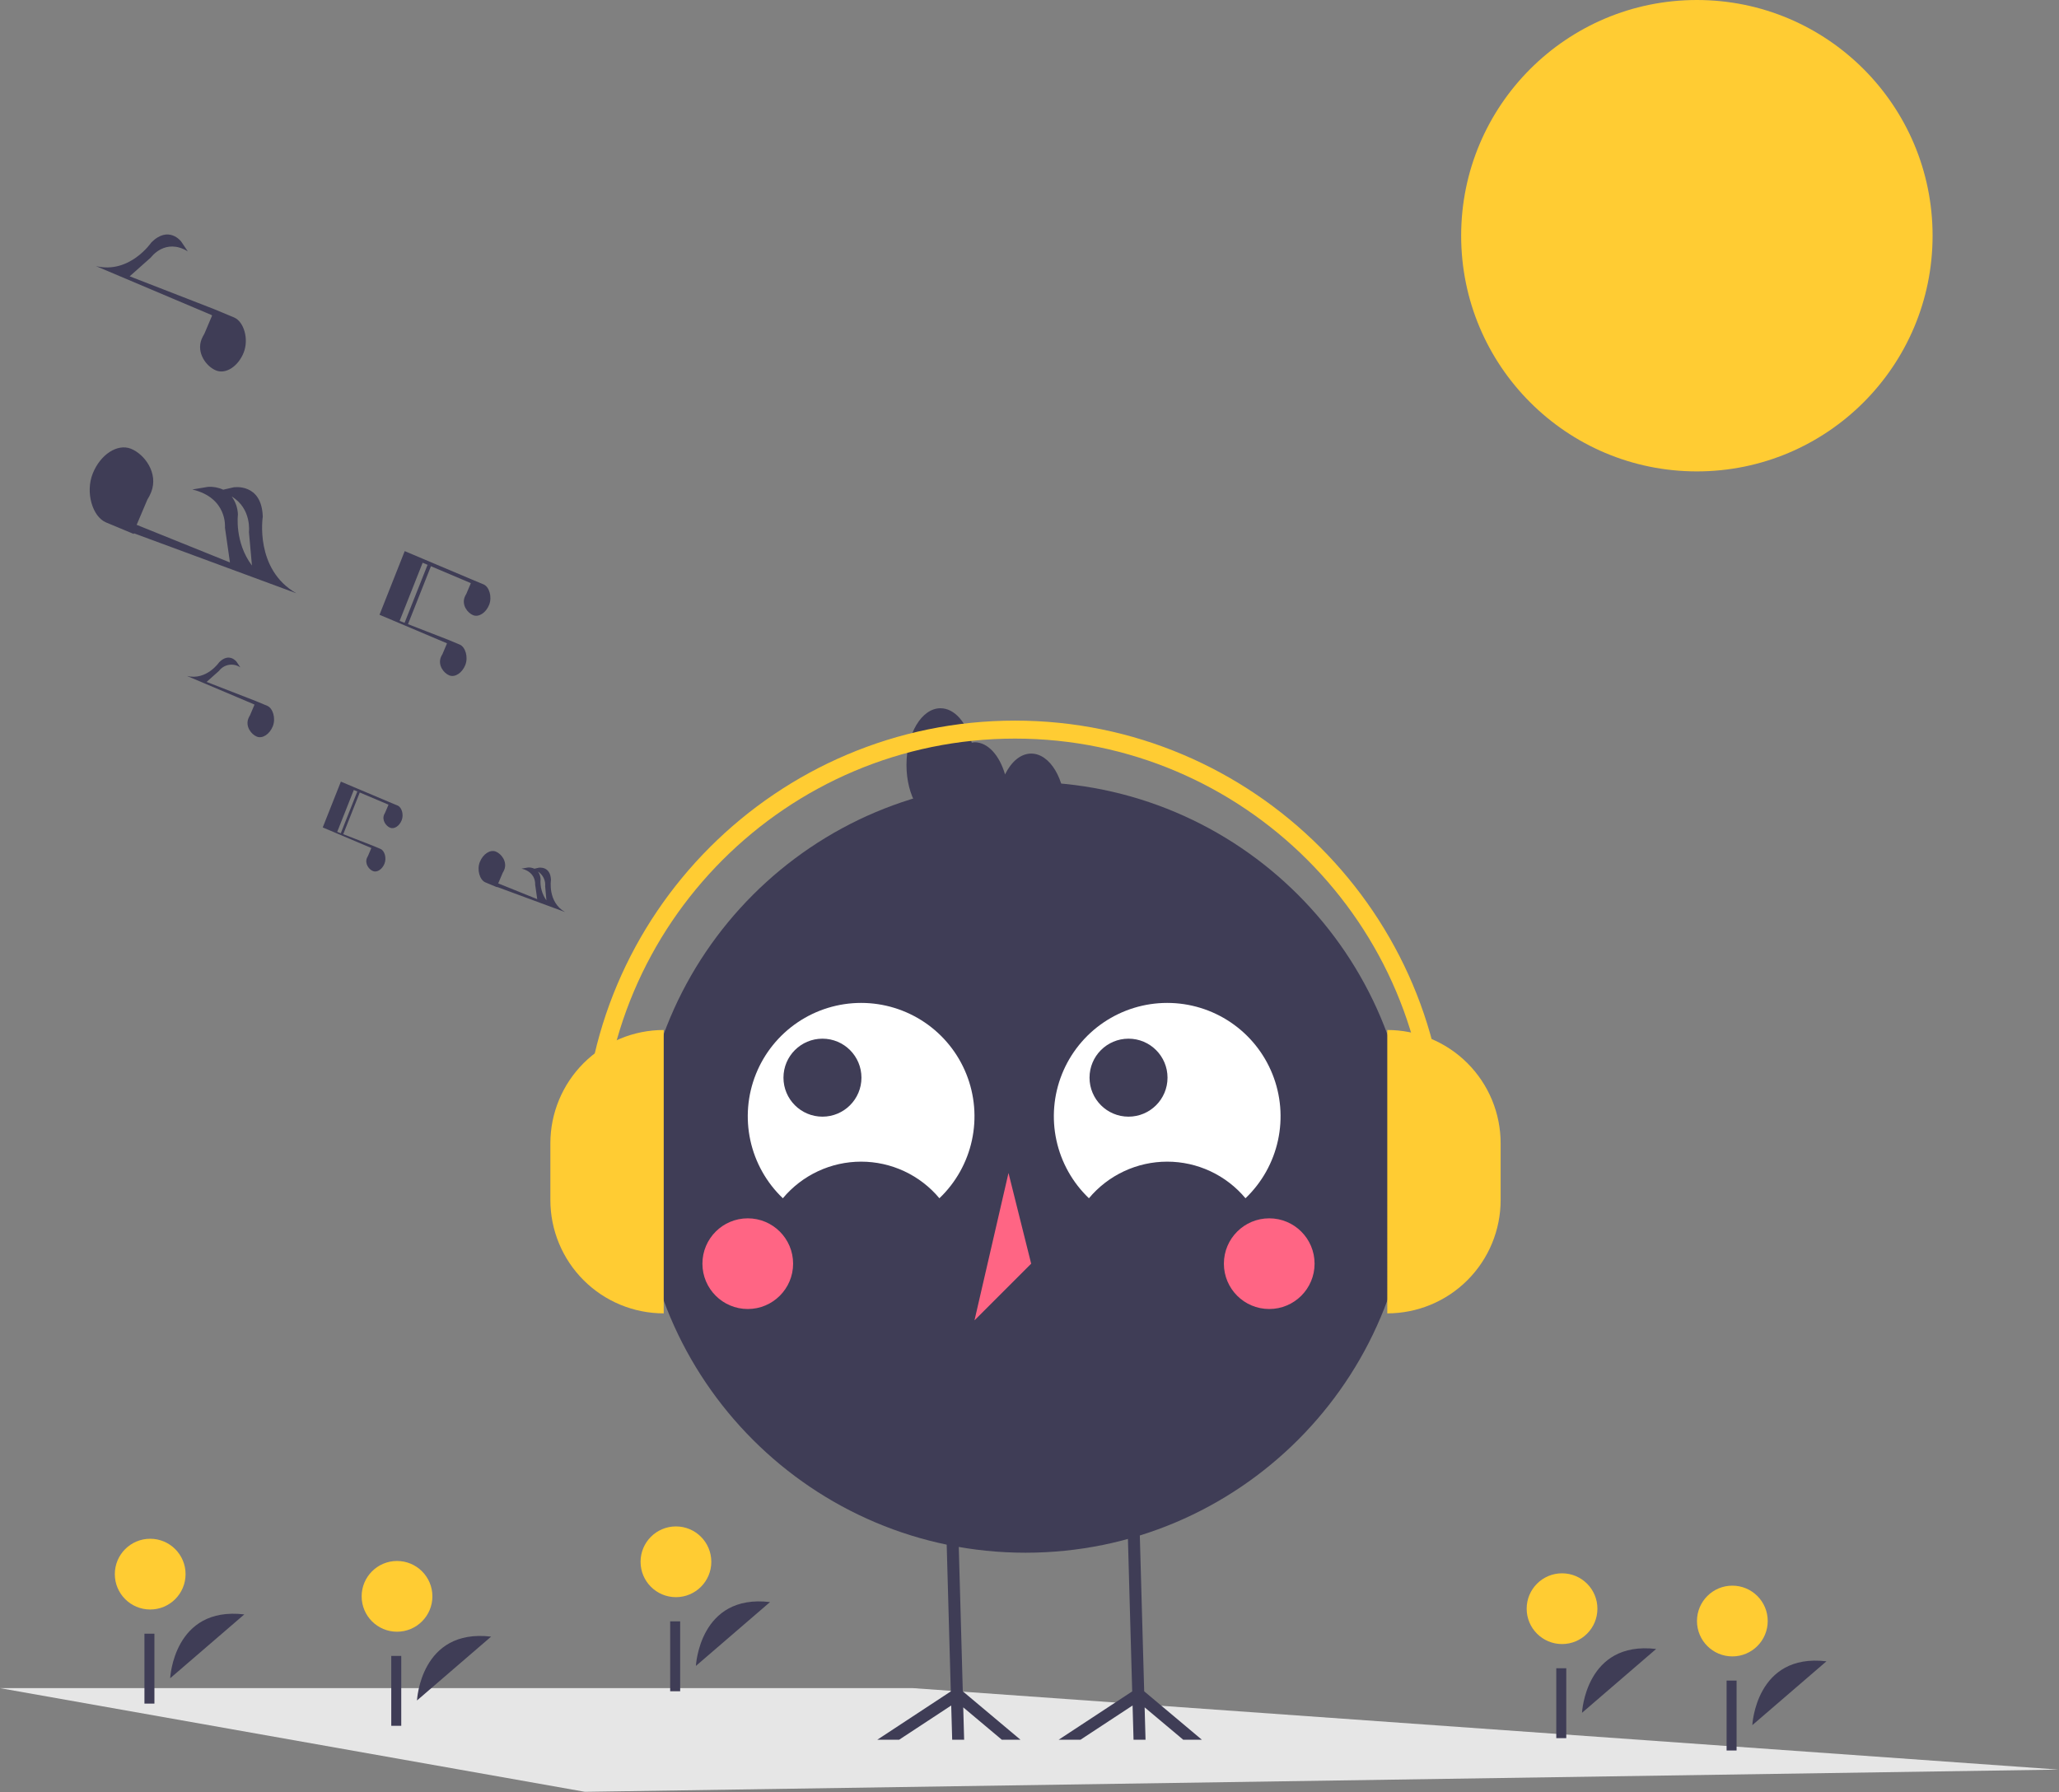 <svg width="888" height="773" viewBox="0 0 888 773" fill="none" xmlns="http://www.w3.org/2000/svg">
<rect x="0" y="0" width="888" height="773" fill="#808080" stroke="none"/>
<g id="loading_animation" clip-path="url(#clip0_8_15)">
<path id="Vector" d="M887.772 763.25L252.263 772.831L0 728.121H393.817L887.772 763.25Z" fill="#E6E6E6"/>
<path id="Sun" d="M731.822 203.32C787.968 203.32 833.482 157.806 833.482 101.66C833.482 45.515 787.968 0 731.822 0C675.677 0 630.162 45.515 630.162 101.66C630.162 157.806 675.677 203.32 731.822 203.32Z" fill="#FFCC33"/>
<g id="flower1">
<path id="Vector_2" d="M179.84 733.435C179.84 733.435 181.327 702.276 211.812 705.898Z" fill="#3F3D56"/>
<path id="Vector_3" d="M171.227 703.784C179.653 703.784 186.484 696.953 186.484 688.526C186.484 680.1 179.653 673.269 171.227 673.269C162.801 673.269 155.97 680.1 155.97 688.526C155.97 696.953 162.801 703.784 171.227 703.784Z" fill="#FFCC33"/>
<path id="Vector_4" d="M173.051 714.219H168.744V744.366H173.051V714.219Z" fill="#3F3D56"/>
</g>
<g id="flower2">
<path id="Vector_5" d="M682.287 738.757C682.287 738.757 683.774 707.599 714.258 711.22Z" fill="#3F3D56"/>
<path id="Vector_6" d="M673.673 709.106C682.1 709.106 688.93 702.275 688.93 693.849C688.93 685.423 682.1 678.592 673.673 678.592C665.247 678.592 658.416 685.423 658.416 693.849C658.416 702.275 665.247 709.106 673.673 709.106Z" fill="#FFCC33"/>
<path id="Vector_7" d="M675.497 719.541H671.191V749.688H675.497V719.541Z" fill="#3F3D56"/>
</g>
<path id="Vector_8" d="M755.738 744.08C755.738 744.08 757.225 712.921 787.709 716.543Z" fill="#3F3D56"/>
<path id="Vector_9" d="M747.124 714.429C755.55 714.429 762.381 707.598 762.381 699.171C762.381 690.745 755.55 683.914 747.124 683.914C738.698 683.914 731.867 690.745 731.867 699.171C731.867 707.598 738.698 714.429 747.124 714.429Z" fill="#FFCC33"/>
<path id="Vector_10" d="M748.948 724.864H744.642V755.011H748.948V724.864Z" fill="#3F3D56"/>
<path id="Vector_11" d="M300.129 718.532C300.129 718.532 301.616 687.373 332.101 690.995Z" fill="#3F3D56"/>
<path id="Vector_12" d="M291.516 688.88C299.942 688.88 306.773 682.05 306.773 673.623C306.773 665.197 299.942 658.366 291.516 658.366C283.09 658.366 276.259 665.197 276.259 673.623C276.259 682.05 283.09 688.88 291.516 688.88Z" fill="#FFCC33"/>
<path id="Vector_13" d="M293.34 699.315H289.033V729.462H293.34V699.315Z" fill="#3F3D56"/>
<path id="Vector_14" d="M73.39 723.854C73.39 723.854 74.877 692.696 105.361 696.317Z" fill="#3F3D56"/>
<path id="Vector_15" d="M64.776 694.203C73.203 694.203 80.034 687.372 80.034 678.946C80.034 670.52 73.203 663.689 64.776 663.689C56.35 663.689 49.519 670.52 49.519 678.946C49.519 687.372 56.35 694.203 64.776 694.203Z" fill="#FFCC33"/>
<path id="Vector_16" d="M66.6 704.638H62.294V734.785H66.6V704.638Z" fill="#3F3D56"/>
<path id="Vector_17" d="M510.307 750.38L493.655 736.404L494.043 750.38H488.871L488.458 735.602L465.975 750.38H456.563L488.29 729.526L487.061 685.737L486.143 652.666L491.302 652.524L492.233 685.737L493.461 729.487L518.348 750.38H510.307Z" fill="#3F3D56"/>
<path id="Vector_18" d="M432.076 750.38L415.424 736.404L415.812 750.38H410.654L410.24 735.602L387.757 750.38H378.345L410.059 729.526L408.831 685.737L407.913 652.666L413.084 652.524L414.015 685.737L415.23 729.487L440.118 750.38H432.076Z" fill="#3F3D56"/>
<g id="head">
<path id="Vector_19" d="M442.277 669.71C534.082 669.71 608.505 595.287 608.505 503.482C608.505 411.677 534.082 337.254 442.277 337.254C350.472 337.254 276.049 411.677 276.049 503.482C276.049 595.287 350.472 669.71 442.277 669.71Z" fill="#3F3D56"/>
<path id="Vector_20" d="M337.626 516.826C341.754 511.883 346.918 507.908 352.751 505.18C358.584 502.451 364.946 501.037 371.385 501.037C377.825 501.037 384.187 502.451 390.02 505.18C395.853 507.908 401.017 511.883 405.145 516.826C412.209 510.082 417.092 501.377 419.163 491.833C421.235 482.289 420.401 472.343 416.769 463.278C413.136 454.212 406.872 446.442 398.783 440.969C390.694 435.496 381.152 432.571 371.385 432.571C361.619 432.571 352.077 435.496 343.988 440.969C335.899 446.442 329.635 454.212 326.002 463.278C322.37 472.343 321.536 482.289 323.607 491.833C325.679 501.377 330.562 510.082 337.626 516.826Z" fill="white"/>
<path id="Vector_21" d="M469.631 516.826C473.759 511.883 478.922 507.908 484.756 505.179C490.589 502.451 496.95 501.037 503.39 501.037C509.83 501.037 516.191 502.451 522.025 505.179C527.858 507.908 533.021 511.883 537.15 516.826C544.214 510.082 549.097 501.377 551.168 491.833C553.24 482.289 552.406 472.343 548.773 463.278C545.141 454.212 538.877 446.442 530.788 440.969C522.699 435.496 513.157 432.571 503.39 432.571C493.624 432.571 484.081 435.496 475.993 440.969C467.904 446.442 461.64 454.212 458.007 463.278C454.375 472.343 453.541 482.289 455.612 491.833C457.684 501.377 462.567 510.082 469.631 516.826Z" fill="white"/>
<path id="Vector_22" d="M354.707 481.632C363.996 481.632 371.525 474.102 371.525 464.814C371.525 455.526 363.996 447.996 354.707 447.996C345.419 447.996 337.89 455.526 337.89 464.814C337.89 474.102 345.419 481.632 354.707 481.632Z" fill="#3F3D56"/>
<path id="Vector_23" d="M486.707 481.632C495.996 481.632 503.525 474.102 503.525 464.814C503.525 455.526 495.996 447.996 486.707 447.996C477.419 447.996 469.89 455.526 469.89 464.814C469.89 474.102 477.419 481.632 486.707 481.632Z" fill="#3F3D56"/>
<path id="Vector_24" d="M322.495 564.595C333.295 564.595 342.051 555.84 342.051 545.039C342.051 534.238 333.295 525.483 322.495 525.483C311.694 525.483 302.938 534.238 302.938 545.039C302.938 555.84 311.694 564.595 322.495 564.595Z" fill="#FF6584"/>
<path id="Vector_25" d="M547.392 564.595C558.192 564.595 566.948 555.84 566.948 545.039C566.948 534.238 558.192 525.483 547.392 525.483C536.591 525.483 527.836 534.238 527.836 545.039C527.836 555.84 536.591 564.595 547.392 564.595Z" fill="#FF6584"/>
<path id="Vector_26" d="M434.943 505.926L420.276 569.484L444.721 545.039L434.943 505.926Z" fill="#FF6584"/>
<path id="Vector_27" d="M444.721 325.031C440.16 325.031 436.137 328.574 433.446 334.016C431.075 325.833 426.094 320.142 420.276 320.142C419.881 320.181 419.488 320.247 419.102 320.339C416.866 311.602 411.668 305.475 405.609 305.475C397.508 305.475 390.942 316.419 390.942 329.92C390.942 343.421 397.508 354.366 405.609 354.366C406.004 354.326 406.397 354.26 406.783 354.168C409.019 362.905 414.217 369.033 420.276 369.033C424.837 369.033 428.861 365.49 431.551 360.048C433.922 368.231 438.904 373.922 444.721 373.922C452.822 373.922 459.389 362.977 459.389 349.476C459.389 335.976 452.822 325.031 444.721 325.031Z" fill="#3F3D56"/>
<path id="Vector_28" d="M286.25 566.475C279.83 566.475 273.472 565.21 267.541 562.754C261.609 560.297 256.219 556.695 251.679 552.155C247.14 547.615 243.538 542.226 241.081 536.294C238.624 530.362 237.36 524.005 237.36 517.584V493.139C237.36 480.172 242.511 467.737 251.679 458.568C260.848 449.399 273.284 444.248 286.25 444.248V566.475Z" fill="#FFCC33"/>
<path id="Vector_29" d="M598.303 444.248C604.724 444.248 611.081 445.513 617.013 447.97C622.945 450.427 628.335 454.028 632.874 458.568C637.414 463.108 641.016 468.498 643.473 474.429C645.93 480.361 647.194 486.719 647.194 493.139V517.584C647.194 524.005 645.93 530.362 643.473 536.294C641.016 542.226 637.414 547.615 632.874 552.155C628.335 556.695 622.945 560.296 617.013 562.753C611.081 565.21 604.724 566.475 598.304 566.475L598.303 444.248Z" fill="#FFCC33"/>
<path id="Vector_30" d="M623.923 496.98H616.166C616.166 398.603 536.13 318.567 437.752 318.567C339.375 318.567 259.338 398.603 259.338 496.98H251.581C251.581 394.325 335.097 310.81 437.752 310.81C540.408 310.81 623.923 394.325 623.923 496.98Z" fill="#FFCC33"/>
</g>
<path id="music5" d="M171.547 347.473L171.549 347.47L167.904 345.953L152.528 339.452L147.016 337.123L146.593 338.19L139.189 356.884L160.026 365.704L160.136 365.803L158.731 369.114C158.539 369.416 158.375 369.736 158.241 370.069C157.258 372.553 159.116 375.023 160.872 375.718C162.628 376.414 164.849 374.965 165.833 372.481C166.803 370.031 165.855 366.919 164.143 366.167L164.145 366.164L160.501 364.647L148.034 359.8L155.157 341.815L154.101 341.397L146.975 359.389L145.434 358.79L152.588 340.728L152.776 340.807L167.43 347.01L167.539 347.109L166.135 350.419C165.943 350.722 165.779 351.042 165.645 351.375C164.662 353.858 166.519 356.329 168.276 357.024C170.032 357.72 172.253 356.271 173.237 353.787C174.207 351.337 173.259 348.225 171.547 347.473Z" fill="#3F3D56"/>
<path id="music6" d="M243.667 393.367C236.103 389.043 237.617 379.552 237.617 379.552C237.426 373.387 232.333 374.26 232.333 374.26L230.479 374.683C229.618 374.283 228.669 374.108 227.722 374.173L224.902 374.648C231.324 376.156 230.796 381.528 230.796 381.528L231.696 387.809L214.87 381.021L216.802 376.466C217.069 376.046 217.297 375.602 217.482 375.139C218.848 371.69 216.268 368.259 213.829 367.293C211.39 366.327 208.305 368.34 206.939 371.789C205.591 375.192 206.908 379.514 209.285 380.558L209.283 380.562L214.345 382.67L214.382 382.551L243.667 393.367ZM235.123 382.331L235.662 388.343C233.757 385.67 232.862 382.408 233.137 379.137C233.092 377.973 232.699 376.85 232.01 375.911C233.07 376.591 233.922 377.55 234.471 378.683C235.02 379.816 235.246 381.078 235.123 382.331Z" fill="#3F3D56"/>
<path id="music4" d="M115.319 304.456L115.321 304.452L110.259 302.344L89.105 294.121L94.444 289.37C95.489 287.978 97.031 287.043 98.749 286.762C100.467 286.48 102.227 286.874 103.661 287.86L102.004 285.398C102.004 285.398 98.889 281.274 94.529 285.637C94.529 285.637 89.134 293.59 80.66 291.563L109.601 303.812L109.752 303.95L107.802 308.548C107.535 308.969 107.307 309.413 107.122 309.875C105.756 313.324 108.336 316.755 110.775 317.722C113.214 318.688 116.299 316.674 117.665 313.225C119.013 309.823 117.696 305.5 115.319 304.456Z" fill="#3F3D56"/>
<path id="music3" d="M192.766 277.541L190.816 282.14C190.549 282.56 190.321 283.004 190.135 283.467C188.769 286.916 191.349 290.347 193.788 291.313C196.228 292.279 199.313 290.266 200.679 286.817C202.026 283.414 200.709 279.092 198.332 278.048L198.334 278.044L193.273 275.936L175.958 269.205L185.851 244.225L184.385 243.644L174.488 268.633L172.347 267.801L182.282 242.714L182.544 242.825L202.897 251.439L203.049 251.577L201.099 256.175C200.832 256.596 200.604 257.04 200.418 257.502C199.052 260.952 201.632 264.383 204.072 265.349C206.511 266.315 209.596 264.302 210.962 260.852C212.309 257.45 210.992 253.128 208.616 252.083L208.618 252.079L203.556 249.971L182.871 241.227L182.199 240.943L174.544 237.707L163.674 265.155L192.614 277.404L192.766 277.541Z" fill="#3F3D56"/>
<path id="music1" d="M101.054 136.972L101.057 136.965L92.344 133.336L55.928 119.18L65.119 111.003C65.119 111.003 71.233 102.52 80.985 108.404L78.133 104.164C78.133 104.164 72.771 97.066 65.265 104.576C65.265 104.576 55.978 118.267 41.391 114.777L91.21 135.863L91.471 136.1L88.114 144.016C87.655 144.74 87.263 145.505 86.943 146.3C84.591 152.238 89.033 158.145 93.232 159.808C97.43 161.471 102.741 158.005 105.093 152.067C107.412 146.21 105.145 138.77 101.054 136.972Z" fill="#3F3D56"/>
<path id="music2" d="M127.794 255.885C109.709 245.545 113.328 222.855 113.328 222.855C112.873 208.114 100.694 210.201 100.694 210.201L96.261 211.212C94.202 210.257 91.935 209.837 89.671 209.993L82.928 211.128C98.281 214.736 97.02 227.579 97.02 227.579L99.171 242.596L58.942 226.367L63.56 215.476C64.199 214.471 64.743 213.409 65.188 212.303C68.454 204.056 62.285 195.853 56.453 193.543C50.621 191.233 43.245 196.047 39.979 204.294C36.757 212.428 39.906 222.763 45.589 225.26L45.584 225.27L57.686 230.309L57.776 230.024L127.794 255.885ZM107.365 229.499L108.659 243.923C101.063 233.84 102.616 221.861 102.616 221.861C102.509 219.079 101.57 216.393 99.922 214.15C108.647 219.371 107.365 229.499 107.365 229.499Z" fill="#3F3D56"/>
</g>
<defs>
<clipPath id="clip0_8_15">
<rect width="887.772" height="772.831" fill="white"/>
</clipPath>
</defs>
</svg>
